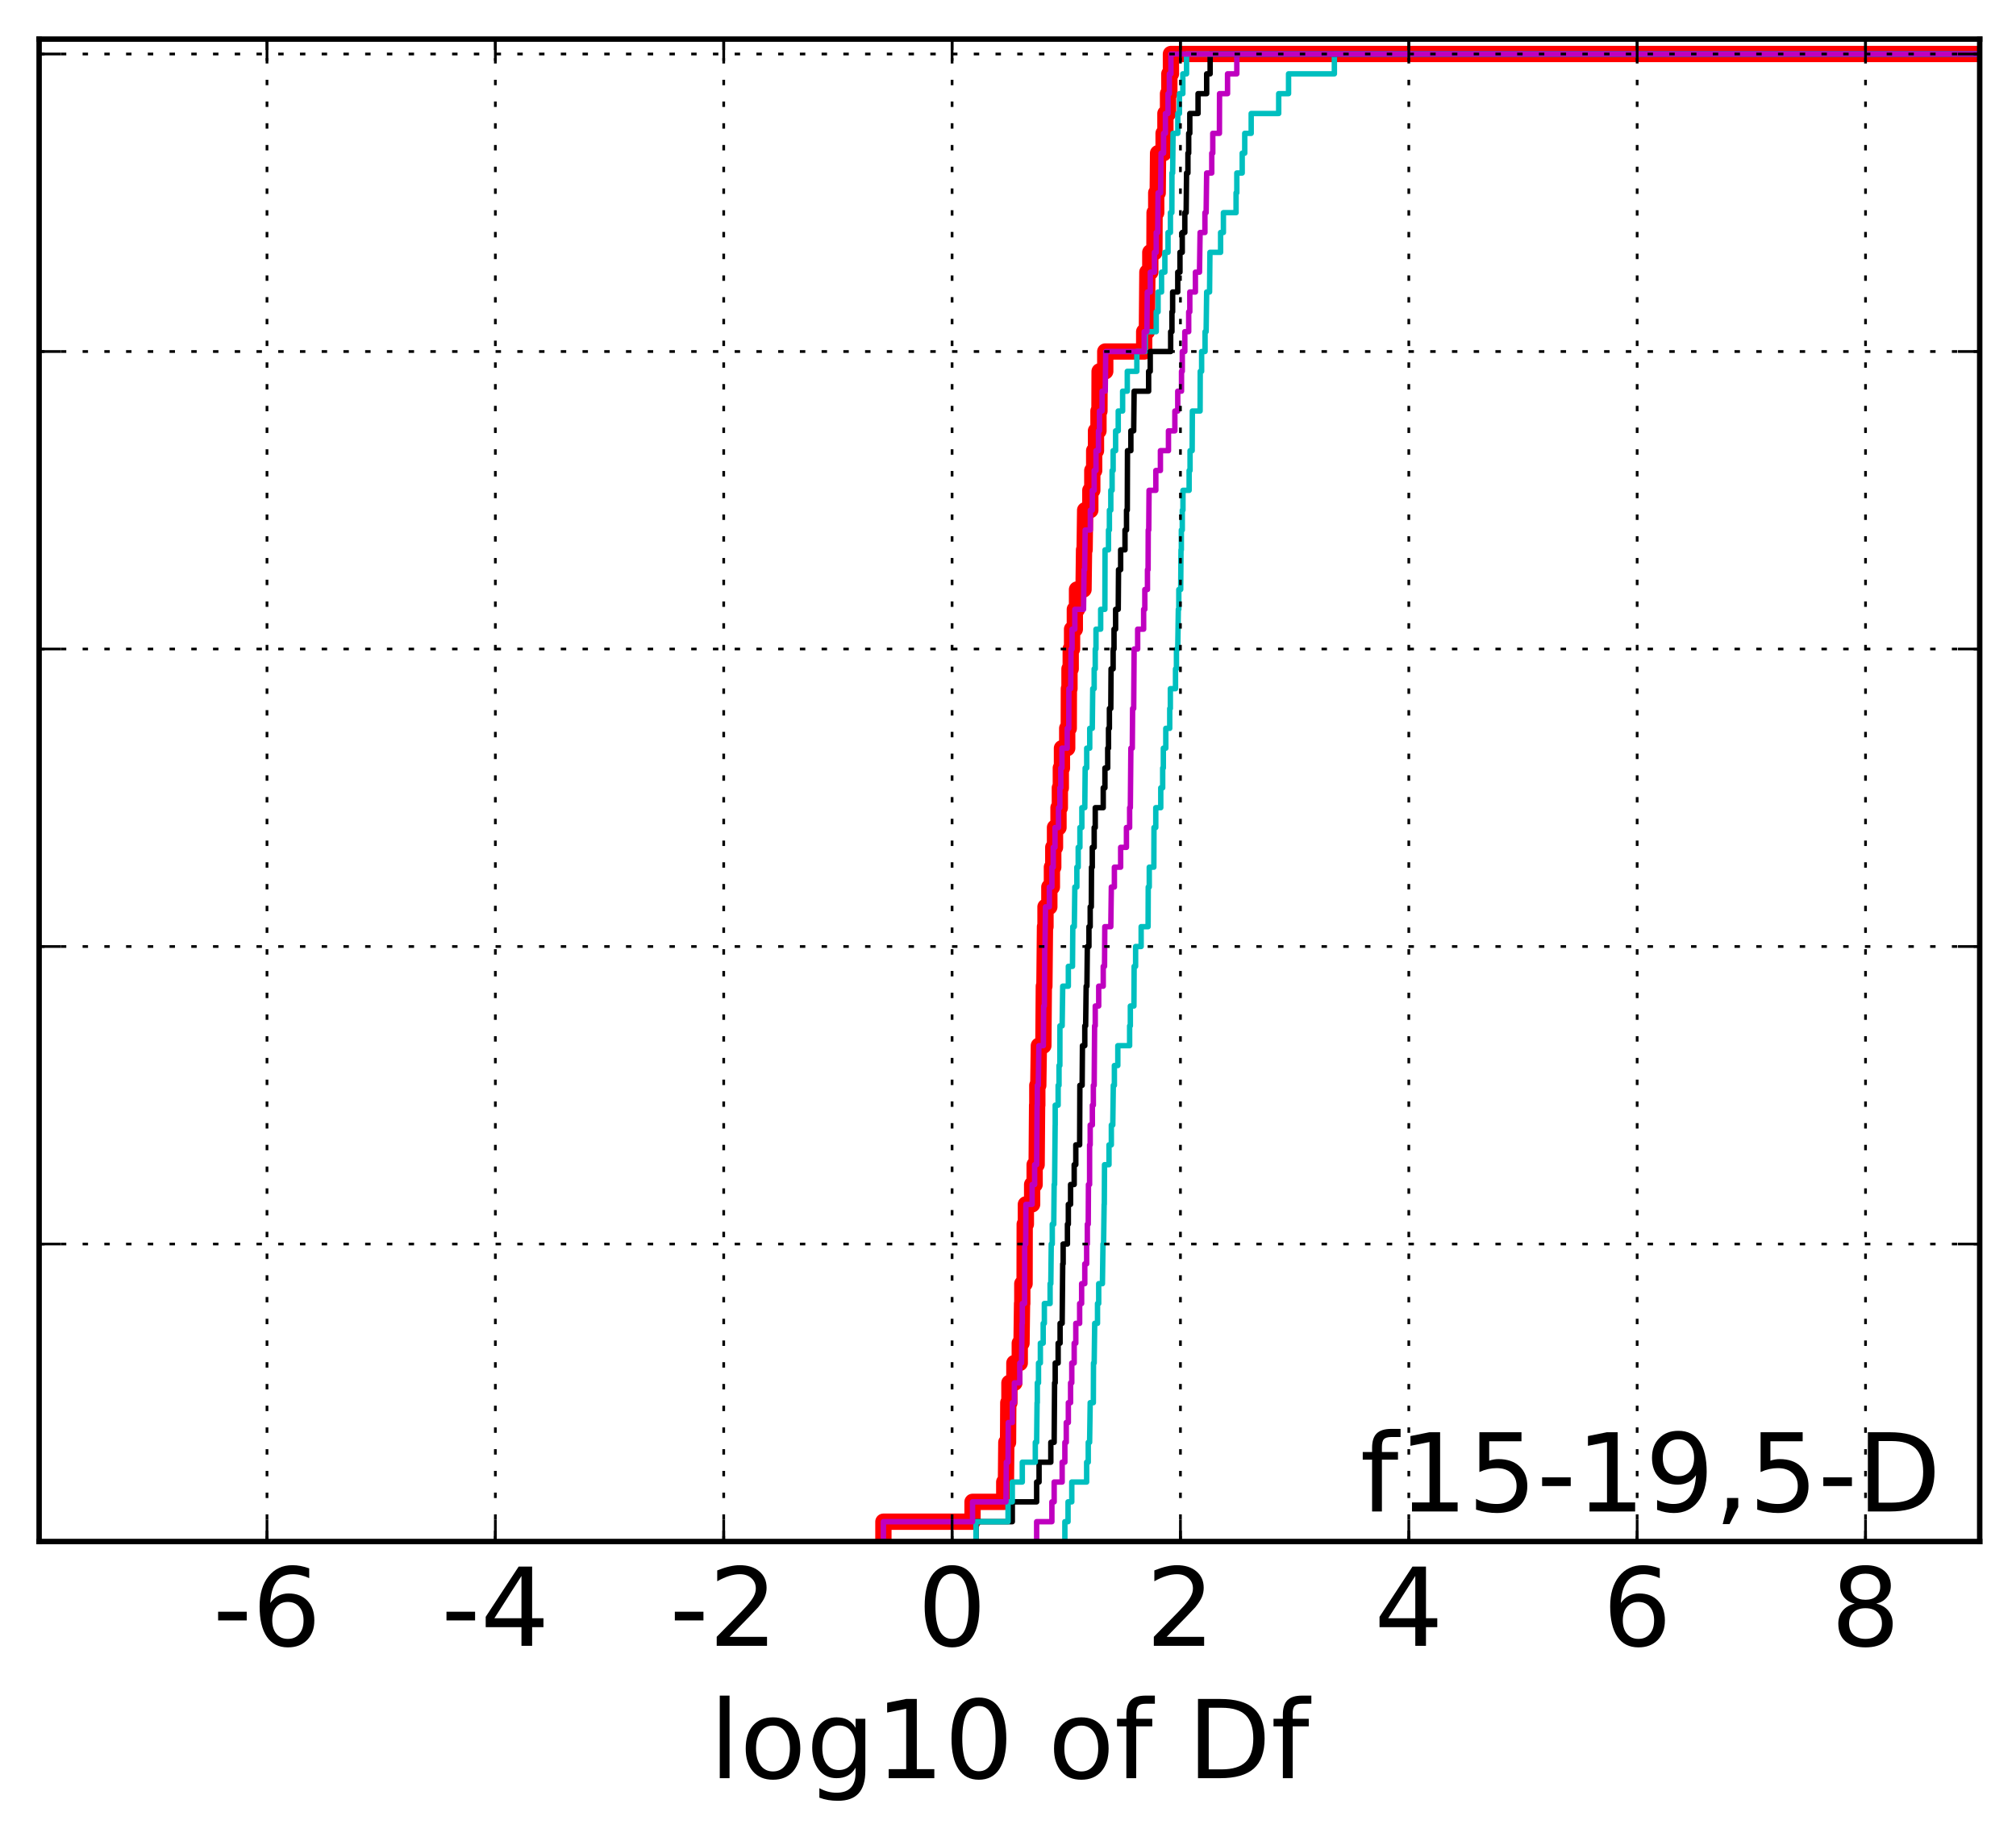 <?xml version="1.0" encoding="utf-8" standalone="no"?>
<!DOCTYPE svg PUBLIC "-//W3C//DTD SVG 1.1//EN"
  "http://www.w3.org/Graphics/SVG/1.1/DTD/svg11.dtd">
<!-- Created with matplotlib (http://matplotlib.org/) -->
<svg height="338pt" version="1.1" viewBox="0 0 371 338" width="371pt" xmlns="http://www.w3.org/2000/svg" xmlns:xlink="http://www.w3.org/1999/xlink">
 <defs>
  <style type="text/css">
*{stroke-linecap:butt;stroke-linejoin:round;stroke-miterlimit:100000;}
  </style>
 </defs>
 <g id="figure_1">
  <g id="patch_1">
   <path d="M 0 338.592 
L 371.52 338.592 
L 371.52 0 
L 0 0 
z
" style="fill:#ffffff;"/>
  </g>
  <g id="axes_1">
   <g id="patch_2">
    <path d="M 7.2 283.68 
L 364.32 283.68 
L 364.32 7.2 
L 7.2 7.2 
z
" style="fill:#ffffff;"/>
   </g>
   <g id="line2d_1">
    <path clip-path="url(#p9ca6c33500)" d="M 162.571 283.68 
L 162.571 280.03 
L 178.973 280.03 
L 178.973 276.38 
L 184.808 276.38 
L 184.808 272.73 
L 185.124 272.73 
L 185.191 265.43 
L 185.51 265.43 
L 185.552 258.131 
L 185.76 258.131 
L 185.76 254.481 
L 186.671 254.481 
L 186.671 250.831 
L 187.666 250.831 
L 187.666 247.181 
L 187.988 247.181 
L 188.086 239.881 
L 188.131 239.881 
L 188.131 236.231 
L 188.552 236.231 
L 188.574 225.282 
L 188.79 225.282 
L 188.79 221.632 
L 189.941 221.632 
L 189.941 217.982 
L 190.401 217.982 
L 190.401 214.332 
L 190.771 214.332 
L 190.856 203.382 
L 190.894 203.382 
L 190.894 199.732 
L 191.073 199.732 
L 191.181 192.432 
L 192.009 192.432 
L 192.094 181.483 
L 192.197 181.483 
L 192.306 170.533 
L 192.4 170.533 
L 192.4 166.883 
L 193.109 166.883 
L 193.109 163.233 
L 193.58 163.233 
L 193.58 159.583 
L 193.83 159.583 
L 193.83 155.933 
L 194.15 155.933 
L 194.15 152.284 
L 194.794 152.284 
L 194.794 148.634 
L 195.043 148.634 
L 195.043 144.984 
L 195.221 144.984 
L 195.221 141.334 
L 195.43 141.334 
L 195.43 137.684 
L 196.397 137.684 
L 196.397 134.034 
L 196.683 134.034 
L 196.705 126.734 
L 196.815 126.734 
L 196.815 123.084 
L 197.04 123.084 
L 197.04 119.434 
L 197.289 119.434 
L 197.289 115.785 
L 197.8 115.785 
L 197.8 112.135 
L 198.2 112.135 
L 198.2 108.485 
L 199.401 108.485 
L 199.493 101.185 
L 199.601 101.185 
L 199.696 93.885 
L 200.65 93.885 
L 200.65 90.235 
L 201.012 90.235 
L 201.012 86.585 
L 201.359 86.585 
L 201.359 82.935 
L 201.693 82.935 
L 201.693 79.286 
L 202.151 79.286 
L 202.151 75.636 
L 202.331 75.636 
L 202.356 68.336 
L 203.398 68.336 
L 203.398 64.686 
L 210.562 64.686 
L 210.562 61.036 
L 211.057 61.036 
L 211.148 50.086 
L 211.687 50.086 
L 211.687 46.436 
L 212.445 46.436 
L 212.473 39.137 
L 212.777 39.137 
L 212.777 35.487 
L 213.052 35.487 
L 213.117 28.187 
L 214.132 28.187 
L 214.132 24.537 
L 214.469 24.537 
L 214.469 20.887 
L 214.949 20.887 
L 214.949 17.237 
L 215.193 17.237 
L 215.193 13.587 
L 215.484 13.587 
L 215.484 9.937 
L 364.32 9.937 
L 364.32 9.937 
" style="fill:none;stroke:#ff0000;stroke-linecap:square;stroke-width:3.0;"/>
   </g>
   <g id="line2d_2">
    <path clip-path="url(#p9ca6c33500)" d="M 195.965 283.68 
L 195.965 280.03 
L 196.549 280.03 
L 196.549 276.38 
L 197.238 276.38 
L 197.238 272.73 
L 199.973 272.73 
L 199.973 269.08 
L 200.268 269.08 
L 200.268 265.43 
L 200.518 265.43 
L 200.626 258.131 
L 201.206 258.131 
L 201.234 250.831 
L 201.359 250.831 
L 201.456 243.531 
L 201.973 243.531 
L 201.973 239.881 
L 202.192 239.881 
L 202.192 236.231 
L 202.877 236.231 
L 202.982 228.931 
L 203.089 228.931 
L 203.193 221.632 
L 203.222 221.632 
L 203.264 214.332 
L 204.087 214.332 
L 204.087 210.682 
L 204.517 210.682 
L 204.517 207.032 
L 204.782 207.032 
L 204.88 199.732 
L 205.078 199.732 
L 205.078 196.082 
L 205.71 196.082 
L 205.71 192.432 
L 207.883 192.432 
L 207.883 188.783 
L 208.015 188.783 
L 208.015 185.133 
L 208.674 185.133 
L 208.712 177.833 
L 208.983 177.833 
L 208.983 174.183 
L 210.002 174.183 
L 210.002 170.533 
L 211.281 170.533 
L 211.307 163.233 
L 211.497 163.233 
L 211.497 159.583 
L 212.339 159.583 
L 212.367 152.284 
L 212.695 152.284 
L 212.695 148.634 
L 213.613 148.634 
L 213.613 144.984 
L 213.965 144.984 
L 213.965 141.334 
L 214.088 141.334 
L 214.088 137.684 
L 214.539 137.684 
L 214.539 134.034 
L 215.263 134.034 
L 215.263 130.384 
L 215.377 130.384 
L 215.377 126.734 
L 216.325 126.734 
L 216.325 123.084 
L 216.499 123.084 
L 216.499 119.434 
L 216.738 119.434 
L 216.846 112.135 
L 216.934 112.135 
L 216.934 108.485 
L 217.281 108.485 
L 217.337 101.185 
L 217.402 101.185 
L 217.402 97.535 
L 217.576 97.535 
L 217.576 93.885 
L 217.698 93.885 
L 217.698 90.235 
L 218.833 90.235 
L 218.833 86.585 
L 219.003 86.585 
L 219.003 82.935 
L 219.391 82.935 
L 219.428 75.636 
L 220.851 75.636 
L 220.876 68.336 
L 221.132 68.336 
L 221.132 64.686 
L 221.764 64.686 
L 221.764 61.036 
L 221.961 61.036 
L 222.059 53.736 
L 222.593 53.736 
L 222.662 46.436 
L 224.624 46.436 
L 224.624 42.787 
L 225.14 42.787 
L 225.14 39.137 
L 227.47 39.137 
L 227.47 35.487 
L 227.609 35.487 
L 227.609 31.837 
L 228.599 31.837 
L 228.599 28.187 
L 229.067 28.187 
L 229.067 24.537 
L 230.254 24.537 
L 230.254 20.887 
L 235.314 20.887 
L 235.314 17.237 
L 237.13 17.237 
L 237.13 13.587 
L 245.562 13.587 
L 245.562 9.937 
L 364.32 9.937 
L 364.32 9.937 
" style="fill:none;stroke:#00bfbf;stroke-linecap:square;"/>
   </g>
   <g id="line2d_3">
    <path clip-path="url(#p9ca6c33500)" d="M 190.771 283.68 
L 190.771 280.03 
L 193.577 280.03 
L 193.577 276.38 
L 193.996 276.38 
L 193.996 272.73 
L 195.466 272.73 
L 195.466 269.08 
L 195.965 269.08 
L 195.965 265.43 
L 196.222 265.43 
L 196.222 261.781 
L 196.605 261.781 
L 196.605 258.131 
L 197.016 258.131 
L 197.016 254.481 
L 197.238 254.481 
L 197.238 250.831 
L 197.68 250.831 
L 197.68 247.181 
L 197.977 247.181 
L 197.977 243.531 
L 198.684 243.531 
L 198.684 239.881 
L 199.049 239.881 
L 199.049 236.231 
L 199.632 236.231 
L 199.632 232.581 
L 199.973 232.581 
L 199.973 228.931 
L 200.1 228.931 
L 200.1 225.282 
L 200.268 225.282 
L 200.305 217.982 
L 200.515 217.982 
L 200.518 210.682 
L 200.626 210.682 
L 200.626 207.032 
L 201.024 207.032 
L 201.024 203.382 
L 201.206 203.382 
L 201.206 199.732 
L 201.359 199.732 
L 201.438 188.783 
L 201.556 188.783 
L 201.556 185.133 
L 202.192 185.133 
L 202.192 181.483 
L 203.026 181.483 
L 203.026 177.833 
L 203.264 177.833 
L 203.314 170.533 
L 204.42 170.533 
L 204.517 163.233 
L 205.078 163.233 
L 205.078 159.583 
L 206.23 159.583 
L 206.23 155.933 
L 207.296 155.933 
L 207.296 152.284 
L 207.883 152.284 
L 207.883 148.634 
L 208.015 148.634 
L 208.112 137.684 
L 208.376 137.684 
L 208.432 130.384 
L 208.63 130.384 
L 208.712 119.434 
L 209.361 119.434 
L 209.361 115.785 
L 210.46 115.785 
L 210.46 112.135 
L 210.68 112.135 
L 210.68 108.485 
L 211.167 108.485 
L 211.167 104.835 
L 211.281 104.835 
L 211.307 97.535 
L 211.403 97.535 
L 211.459 90.235 
L 212.703 90.235 
L 212.703 86.585 
L 213.548 86.585 
L 213.548 82.935 
L 215.029 82.935 
L 215.029 79.286 
L 216.207 79.286 
L 216.207 75.636 
L 216.738 75.636 
L 216.738 71.986 
L 217.431 71.986 
L 217.431 68.336 
L 217.576 68.336 
L 217.576 64.686 
L 218.039 64.686 
L 218.039 61.036 
L 218.752 61.036 
L 218.752 57.386 
L 218.958 57.386 
L 218.958 53.736 
L 219.985 53.736 
L 219.985 50.086 
L 220.74 50.086 
L 220.851 42.787 
L 221.739 42.787 
L 221.739 39.137 
L 221.961 39.137 
L 222.059 31.837 
L 222.997 31.837 
L 222.997 28.187 
L 223.184 28.187 
L 223.184 24.537 
L 224.408 24.537 
L 224.429 17.237 
L 225.902 17.237 
L 225.902 13.587 
L 227.609 13.587 
L 227.609 9.937 
L 364.32 9.937 
L 364.32 9.937 
" style="fill:none;stroke:#bf00bf;stroke-linecap:square;"/>
   </g>
   <g id="line2d_4">
    <path clip-path="url(#p9ca6c33500)" d="M 179.614 283.68 
L 179.614 280.03 
L 186.293 280.03 
L 186.293 276.38 
L 190.771 276.38 
L 190.771 272.73 
L 191.217 272.73 
L 191.217 269.08 
L 193.381 269.08 
L 193.381 265.43 
L 193.991 265.43 
L 194.075 254.481 
L 194.187 254.481 
L 194.187 250.831 
L 194.727 250.831 
L 194.727 247.181 
L 195.087 247.181 
L 195.087 243.531 
L 195.466 243.531 
L 195.57 232.581 
L 195.65 232.581 
L 195.65 228.931 
L 196.438 228.931 
L 196.438 225.282 
L 196.605 225.282 
L 196.605 221.632 
L 197.016 221.632 
L 197.016 217.982 
L 197.68 217.982 
L 197.68 214.332 
L 197.977 214.332 
L 197.977 210.682 
L 198.684 210.682 
L 198.726 199.732 
L 199.144 199.732 
L 199.201 192.432 
L 199.632 192.432 
L 199.632 188.783 
L 199.787 188.783 
L 199.883 181.483 
L 200.025 181.483 
L 200.1 174.183 
L 200.397 174.183 
L 200.397 170.533 
L 200.626 170.533 
L 200.626 166.883 
L 200.832 166.883 
L 200.87 159.583 
L 201.012 159.583 
L 201.012 155.933 
L 201.359 155.933 
L 201.359 152.284 
L 201.556 152.284 
L 201.556 148.634 
L 203.026 148.634 
L 203.026 144.984 
L 203.338 144.984 
L 203.338 141.334 
L 203.849 141.334 
L 203.849 137.684 
L 203.997 137.684 
L 203.997 134.034 
L 204.162 134.034 
L 204.162 130.384 
L 204.42 130.384 
L 204.468 123.084 
L 204.848 123.084 
L 204.848 119.434 
L 205.011 119.434 
L 205.011 115.785 
L 205.303 115.785 
L 205.303 112.135 
L 205.787 112.135 
L 205.842 104.835 
L 206.23 104.835 
L 206.23 101.185 
L 207.032 101.185 
L 207.032 97.535 
L 207.312 97.535 
L 207.312 93.885 
L 207.453 93.885 
L 207.488 82.935 
L 208.112 82.935 
L 208.112 79.286 
L 208.63 79.286 
L 208.712 71.986 
L 211.38 71.986 
L 211.38 68.336 
L 211.675 68.336 
L 211.675 64.686 
L 215.435 64.686 
L 215.435 61.036 
L 215.673 61.036 
L 215.673 57.386 
L 215.796 57.386 
L 215.796 53.736 
L 216.738 53.736 
L 216.738 50.086 
L 217.147 50.086 
L 217.147 46.436 
L 217.567 46.436 
L 217.567 42.787 
L 218.039 42.787 
L 218.039 39.137 
L 218.285 39.137 
L 218.36 31.837 
L 218.613 31.837 
L 218.613 28.187 
L 218.752 28.187 
L 218.752 24.537 
L 218.958 24.537 
L 218.958 20.887 
L 220.477 20.887 
L 220.477 17.237 
L 222.059 17.237 
L 222.059 13.587 
L 222.7 13.587 
L 222.7 9.937 
L 364.32 9.937 
L 364.32 9.937 
" style="fill:none;stroke:#000000;stroke-linecap:square;"/>
   </g>
   <g id="line2d_5">
    <path clip-path="url(#p9ca6c33500)" d="M 179.614 283.68 
L 179.614 280.03 
L 185.51 280.03 
L 185.51 276.38 
L 186.293 276.38 
L 186.293 272.73 
L 188.131 272.73 
L 188.131 269.08 
L 190.525 269.08 
L 190.525 265.43 
L 190.771 265.43 
L 190.85 258.131 
L 190.894 258.131 
L 190.894 254.481 
L 191.115 254.481 
L 191.115 250.831 
L 191.457 250.831 
L 191.457 247.181 
L 191.976 247.181 
L 191.976 243.531 
L 192.191 243.531 
L 192.191 239.881 
L 193.248 239.881 
L 193.248 236.231 
L 193.381 236.231 
L 193.459 228.931 
L 193.648 228.931 
L 193.648 225.282 
L 193.92 225.282 
L 193.996 217.982 
L 194.075 217.982 
L 194.178 207.032 
L 194.187 207.032 
L 194.187 203.382 
L 194.727 203.382 
L 194.727 199.732 
L 194.89 199.732 
L 194.89 196.082 
L 195.046 196.082 
L 195.057 188.783 
L 195.466 188.783 
L 195.57 181.483 
L 196.605 181.483 
L 196.605 177.833 
L 197.369 177.833 
L 197.426 170.533 
L 197.704 170.533 
L 197.8 163.233 
L 198.172 163.233 
L 198.172 159.583 
L 198.42 159.583 
L 198.42 155.933 
L 198.735 155.933 
L 198.735 152.284 
L 199.094 152.284 
L 199.094 148.634 
L 199.632 148.634 
L 199.701 141.334 
L 199.985 141.334 
L 199.985 137.684 
L 200.542 137.684 
L 200.542 134.034 
L 201.012 134.034 
L 201.095 126.734 
L 201.359 126.734 
L 201.359 123.084 
L 201.556 123.084 
L 201.556 119.434 
L 201.693 119.434 
L 201.693 115.785 
L 202.554 115.785 
L 202.554 112.135 
L 203.328 112.135 
L 203.359 101.185 
L 203.994 101.185 
L 203.994 97.535 
L 204.162 97.535 
L 204.162 93.885 
L 204.42 93.885 
L 204.42 90.235 
L 204.659 90.235 
L 204.659 86.585 
L 204.848 86.585 
L 204.848 82.935 
L 205.303 82.935 
L 205.303 79.286 
L 205.787 79.286 
L 205.787 75.636 
L 206.593 75.636 
L 206.593 71.986 
L 207.453 71.986 
L 207.453 68.336 
L 209.211 68.336 
L 209.211 64.686 
L 210.763 64.686 
L 210.763 61.036 
L 212.777 61.036 
L 212.777 57.386 
L 213.118 57.386 
L 213.118 53.736 
L 213.759 53.736 
L 213.759 50.086 
L 214.367 50.086 
L 214.367 46.436 
L 214.949 46.436 
L 214.949 42.787 
L 215.391 42.787 
L 215.391 39.137 
L 215.655 39.137 
L 215.673 31.837 
L 215.799 31.837 
L 215.878 24.537 
L 216.75 24.537 
L 216.75 20.887 
L 217.05 20.887 
L 217.05 17.237 
L 217.676 17.237 
L 217.676 13.587 
L 218.36 13.587 
L 218.36 9.937 
L 364.32 9.937 
L 364.32 9.937 
" style="fill:none;stroke:#00bfbf;stroke-linecap:square;"/>
   </g>
   <g id="line2d_6">
    <path clip-path="url(#p9ca6c33500)" d="M 162.571 283.68 
L 162.571 280.03 
L 178.973 280.03 
L 178.973 276.38 
L 185.124 276.38 
L 185.191 269.08 
L 185.51 269.08 
L 185.552 261.781 
L 186.293 261.781 
L 186.293 258.131 
L 186.671 258.131 
L 186.671 254.481 
L 187.666 254.481 
L 187.666 250.831 
L 187.988 250.831 
L 188.086 243.531 
L 188.131 243.531 
L 188.131 239.881 
L 188.552 239.881 
L 188.574 228.931 
L 188.765 228.931 
L 188.79 221.632 
L 189.941 221.632 
L 189.941 217.982 
L 190.401 217.982 
L 190.401 214.332 
L 190.771 214.332 
L 190.856 203.382 
L 190.894 203.382 
L 190.894 199.732 
L 191.073 199.732 
L 191.181 192.432 
L 192.009 192.432 
L 192.067 185.133 
L 192.191 185.133 
L 192.264 174.183 
L 192.306 174.183 
L 192.4 166.883 
L 193.109 166.883 
L 193.109 163.233 
L 193.58 163.233 
L 193.58 159.583 
L 193.83 159.583 
L 193.83 155.933 
L 194.15 155.933 
L 194.15 152.284 
L 194.794 152.284 
L 194.794 148.634 
L 195.043 148.634 
L 195.043 144.984 
L 195.221 144.984 
L 195.221 141.334 
L 195.43 141.334 
L 195.43 137.684 
L 196.397 137.684 
L 196.397 134.034 
L 196.683 134.034 
L 196.705 126.734 
L 197.04 126.734 
L 197.103 119.434 
L 197.289 119.434 
L 197.289 115.785 
L 197.8 115.785 
L 197.8 112.135 
L 199.401 112.135 
L 199.493 104.835 
L 199.601 104.835 
L 199.701 97.535 
L 200.65 97.535 
L 200.65 93.885 
L 201.012 93.885 
L 201.012 90.235 
L 201.359 90.235 
L 201.359 86.585 
L 201.693 86.585 
L 201.693 82.935 
L 202.151 82.935 
L 202.151 79.286 
L 202.331 79.286 
L 202.331 75.636 
L 202.807 75.636 
L 202.807 71.986 
L 203.398 71.986 
L 203.487 64.686 
L 210.562 64.686 
L 210.562 61.036 
L 211.057 61.036 
L 211.132 53.736 
L 211.687 53.736 
L 211.687 50.086 
L 212.445 50.086 
L 212.445 46.436 
L 212.777 46.436 
L 212.777 42.787 
L 213.052 42.787 
L 213.117 35.487 
L 213.582 35.487 
L 213.672 28.187 
L 214.132 28.187 
L 214.132 24.537 
L 214.469 24.537 
L 214.469 20.887 
L 214.949 20.887 
L 214.949 17.237 
L 215.193 17.237 
L 215.193 13.587 
L 215.484 13.587 
L 215.484 9.937 
L 364.32 9.937 
L 364.32 9.937 
" style="fill:none;stroke:#bf00bf;stroke-linecap:square;"/>
   </g>
   <g id="patch_3">
    <path d="M 7.2 7.2 
L 364.32 7.2 
" style="fill:none;stroke:#000000;stroke-linecap:square;stroke-linejoin:miter;"/>
   </g>
   <g id="patch_4">
    <path d="M 364.32 283.68 
L 364.32 7.2 
" style="fill:none;stroke:#000000;stroke-linecap:square;stroke-linejoin:miter;"/>
   </g>
   <g id="patch_5">
    <path d="M 7.2 283.68 
L 364.32 283.68 
" style="fill:none;stroke:#000000;stroke-linecap:square;stroke-linejoin:miter;"/>
   </g>
   <g id="patch_6">
    <path d="M 7.2 283.68 
L 7.2 7.2 
" style="fill:none;stroke:#000000;stroke-linecap:square;stroke-linejoin:miter;"/>
   </g>
   <g id="matplotlib.axis_1">
    <g id="xtick_1">
     <g id="line2d_7">
      <path clip-path="url(#p9ca6c33500)" d="M 49.134 283.68 
L 49.134 7.2 
" style="fill:none;stroke:#000000;stroke-dasharray:1,3;stroke-dashoffset:0.0;stroke-width:0.5;"/>
     </g>
     <g id="line2d_8">
      <defs>
       <path d="M 0 0 
L 0 -4 
" id="m8928693861" style="stroke:#000000;stroke-width:0.5;"/>
      </defs>
      <g>
       <use style="stroke:#000000;stroke-width:0.5;" x="49.134" xlink:href="#m8928693861" y="283.68"/>
      </g>
     </g>
     <g id="line2d_9">
      <defs>
       <path d="M 0 0 
L 0 4 
" id="m9052288328" style="stroke:#000000;stroke-width:0.5;"/>
      </defs>
      <g>
       <use style="stroke:#000000;stroke-width:0.5;" x="49.134" xlink:href="#m9052288328" y="7.2"/>
      </g>
     </g>
     <g id="text_1">
      <!-- -6 -->
      <defs>
       <path d="M 33.016 40.375 
Q 26.375 40.375 22.484 35.828 
Q 18.609 31.297 18.609 23.391 
Q 18.609 15.531 22.484 10.953 
Q 26.375 6.391 33.016 6.391 
Q 39.656 6.391 43.531 10.953 
Q 47.406 15.531 47.406 23.391 
Q 47.406 31.297 43.531 35.828 
Q 39.656 40.375 33.016 40.375 
M 52.594 71.297 
L 52.594 62.312 
Q 48.875 64.062 45.094 64.984 
Q 41.312 65.922 37.594 65.922 
Q 27.828 65.922 22.672 59.328 
Q 17.531 52.734 16.797 39.406 
Q 19.672 43.656 24.016 45.922 
Q 28.375 48.188 33.594 48.188 
Q 44.578 48.188 50.953 41.516 
Q 57.328 34.859 57.328 23.391 
Q 57.328 12.156 50.688 5.359 
Q 44.047 -1.422 33.016 -1.422 
Q 20.359 -1.422 13.672 8.266 
Q 6.984 17.969 6.984 36.375 
Q 6.984 53.656 15.188 63.938 
Q 23.391 74.219 37.203 74.219 
Q 40.922 74.219 44.703 73.484 
Q 48.484 72.75 52.594 71.297 
" id="BitstreamVeraSans-Roman-36"/>
       <path d="M 4.891 31.391 
L 31.203 31.391 
L 31.203 23.391 
L 4.891 23.391 
z
" id="BitstreamVeraSans-Roman-2d"/>
      </defs>
      <g transform="translate(39.164 302.877)scale(0.2 -0.2)">
       <use xlink:href="#BitstreamVeraSans-Roman-2d"/>
       <use x="36.084" xlink:href="#BitstreamVeraSans-Roman-36"/>
      </g>
     </g>
    </g>
    <g id="xtick_2">
     <g id="line2d_10">
      <path clip-path="url(#p9ca6c33500)" d="M 91.159 283.68 
L 91.159 7.2 
" style="fill:none;stroke:#000000;stroke-dasharray:1,3;stroke-dashoffset:0.0;stroke-width:0.5;"/>
     </g>
     <g id="line2d_11">
      <g>
       <use style="stroke:#000000;stroke-width:0.5;" x="91.159" xlink:href="#m8928693861" y="283.68"/>
      </g>
     </g>
     <g id="line2d_12">
      <g>
       <use style="stroke:#000000;stroke-width:0.5;" x="91.159" xlink:href="#m9052288328" y="7.2"/>
      </g>
     </g>
     <g id="text_2">
      <!-- -4 -->
      <defs>
       <path d="M 37.797 64.312 
L 12.891 25.391 
L 37.797 25.391 
z
M 35.203 72.906 
L 47.609 72.906 
L 47.609 25.391 
L 58.016 25.391 
L 58.016 17.188 
L 47.609 17.188 
L 47.609 0 
L 37.797 0 
L 37.797 17.188 
L 4.891 17.188 
L 4.891 26.703 
z
" id="BitstreamVeraSans-Roman-34"/>
      </defs>
      <g transform="translate(81.188 302.877)scale(0.2 -0.2)">
       <use xlink:href="#BitstreamVeraSans-Roman-2d"/>
       <use x="36.084" xlink:href="#BitstreamVeraSans-Roman-34"/>
      </g>
     </g>
    </g>
    <g id="xtick_3">
     <g id="line2d_13">
      <path clip-path="url(#p9ca6c33500)" d="M 133.184 283.68 
L 133.184 7.2 
" style="fill:none;stroke:#000000;stroke-dasharray:1,3;stroke-dashoffset:0.0;stroke-width:0.5;"/>
     </g>
     <g id="line2d_14">
      <g>
       <use style="stroke:#000000;stroke-width:0.5;" x="133.184" xlink:href="#m8928693861" y="283.68"/>
      </g>
     </g>
     <g id="line2d_15">
      <g>
       <use style="stroke:#000000;stroke-width:0.5;" x="133.184" xlink:href="#m9052288328" y="7.2"/>
      </g>
     </g>
     <g id="text_3">
      <!-- -2 -->
      <defs>
       <path d="M 19.188 8.297 
L 53.609 8.297 
L 53.609 0 
L 7.328 0 
L 7.328 8.297 
Q 12.938 14.109 22.625 23.891 
Q 32.328 33.688 34.812 36.531 
Q 39.547 41.844 41.422 45.531 
Q 43.312 49.219 43.312 52.781 
Q 43.312 58.594 39.234 62.25 
Q 35.156 65.922 28.609 65.922 
Q 23.969 65.922 18.812 64.312 
Q 13.672 62.703 7.812 59.422 
L 7.812 69.391 
Q 13.766 71.781 18.938 73 
Q 24.125 74.219 28.422 74.219 
Q 39.75 74.219 46.484 68.547 
Q 53.219 62.891 53.219 53.422 
Q 53.219 48.922 51.531 44.891 
Q 49.859 40.875 45.406 35.406 
Q 44.188 33.984 37.641 27.219 
Q 31.109 20.453 19.188 8.297 
" id="BitstreamVeraSans-Roman-32"/>
      </defs>
      <g transform="translate(123.213 302.877)scale(0.2 -0.2)">
       <use xlink:href="#BitstreamVeraSans-Roman-2d"/>
       <use x="36.084" xlink:href="#BitstreamVeraSans-Roman-32"/>
      </g>
     </g>
    </g>
    <g id="xtick_4">
     <g id="line2d_16">
      <path clip-path="url(#p9ca6c33500)" d="M 175.208 283.68 
L 175.208 7.2 
" style="fill:none;stroke:#000000;stroke-dasharray:1,3;stroke-dashoffset:0.0;stroke-width:0.5;"/>
     </g>
     <g id="line2d_17">
      <g>
       <use style="stroke:#000000;stroke-width:0.5;" x="175.208" xlink:href="#m8928693861" y="283.68"/>
      </g>
     </g>
     <g id="line2d_18">
      <g>
       <use style="stroke:#000000;stroke-width:0.5;" x="175.208" xlink:href="#m9052288328" y="7.2"/>
      </g>
     </g>
     <g id="text_4">
      <!-- 0 -->
      <defs>
       <path d="M 31.781 66.406 
Q 24.172 66.406 20.328 58.906 
Q 16.5 51.422 16.5 36.375 
Q 16.5 21.391 20.328 13.891 
Q 24.172 6.391 31.781 6.391 
Q 39.453 6.391 43.281 13.891 
Q 47.125 21.391 47.125 36.375 
Q 47.125 51.422 43.281 58.906 
Q 39.453 66.406 31.781 66.406 
M 31.781 74.219 
Q 44.047 74.219 50.516 64.516 
Q 56.984 54.828 56.984 36.375 
Q 56.984 17.969 50.516 8.266 
Q 44.047 -1.422 31.781 -1.422 
Q 19.531 -1.422 13.062 8.266 
Q 6.594 17.969 6.594 36.375 
Q 6.594 54.828 13.062 64.516 
Q 19.531 74.219 31.781 74.219 
" id="BitstreamVeraSans-Roman-30"/>
      </defs>
      <g transform="translate(168.846 302.877)scale(0.2 -0.2)">
       <use xlink:href="#BitstreamVeraSans-Roman-30"/>
      </g>
     </g>
    </g>
    <g id="xtick_5">
     <g id="line2d_19">
      <path clip-path="url(#p9ca6c33500)" d="M 217.233 283.68 
L 217.233 7.2 
" style="fill:none;stroke:#000000;stroke-dasharray:1,3;stroke-dashoffset:0.0;stroke-width:0.5;"/>
     </g>
     <g id="line2d_20">
      <g>
       <use style="stroke:#000000;stroke-width:0.5;" x="217.233" xlink:href="#m8928693861" y="283.68"/>
      </g>
     </g>
     <g id="line2d_21">
      <g>
       <use style="stroke:#000000;stroke-width:0.5;" x="217.233" xlink:href="#m9052288328" y="7.2"/>
      </g>
     </g>
     <g id="text_5">
      <!-- 2 -->
      <g transform="translate(210.871 302.877)scale(0.2 -0.2)">
       <use xlink:href="#BitstreamVeraSans-Roman-32"/>
      </g>
     </g>
    </g>
    <g id="xtick_6">
     <g id="line2d_22">
      <path clip-path="url(#p9ca6c33500)" d="M 259.258 283.68 
L 259.258 7.2 
" style="fill:none;stroke:#000000;stroke-dasharray:1,3;stroke-dashoffset:0.0;stroke-width:0.5;"/>
     </g>
     <g id="line2d_23">
      <g>
       <use style="stroke:#000000;stroke-width:0.5;" x="259.258" xlink:href="#m8928693861" y="283.68"/>
      </g>
     </g>
     <g id="line2d_24">
      <g>
       <use style="stroke:#000000;stroke-width:0.5;" x="259.258" xlink:href="#m9052288328" y="7.2"/>
      </g>
     </g>
     <g id="text_6">
      <!-- 4 -->
      <g transform="translate(252.895 302.877)scale(0.2 -0.2)">
       <use xlink:href="#BitstreamVeraSans-Roman-34"/>
      </g>
     </g>
    </g>
    <g id="xtick_7">
     <g id="line2d_25">
      <path clip-path="url(#p9ca6c33500)" d="M 301.283 283.68 
L 301.283 7.2 
" style="fill:none;stroke:#000000;stroke-dasharray:1,3;stroke-dashoffset:0.0;stroke-width:0.5;"/>
     </g>
     <g id="line2d_26">
      <g>
       <use style="stroke:#000000;stroke-width:0.5;" x="301.283" xlink:href="#m8928693861" y="283.68"/>
      </g>
     </g>
     <g id="line2d_27">
      <g>
       <use style="stroke:#000000;stroke-width:0.5;" x="301.283" xlink:href="#m9052288328" y="7.2"/>
      </g>
     </g>
     <g id="text_7">
      <!-- 6 -->
      <g transform="translate(294.92 302.877)scale(0.2 -0.2)">
       <use xlink:href="#BitstreamVeraSans-Roman-36"/>
      </g>
     </g>
    </g>
    <g id="xtick_8">
     <g id="line2d_28">
      <path clip-path="url(#p9ca6c33500)" d="M 343.308 283.68 
L 343.308 7.2 
" style="fill:none;stroke:#000000;stroke-dasharray:1,3;stroke-dashoffset:0.0;stroke-width:0.5;"/>
     </g>
     <g id="line2d_29">
      <g>
       <use style="stroke:#000000;stroke-width:0.5;" x="343.308" xlink:href="#m8928693861" y="283.68"/>
      </g>
     </g>
     <g id="line2d_30">
      <g>
       <use style="stroke:#000000;stroke-width:0.5;" x="343.308" xlink:href="#m9052288328" y="7.2"/>
      </g>
     </g>
     <g id="text_8">
      <!-- 8 -->
      <defs>
       <path d="M 31.781 34.625 
Q 24.75 34.625 20.719 30.859 
Q 16.703 27.094 16.703 20.516 
Q 16.703 13.922 20.719 10.156 
Q 24.75 6.391 31.781 6.391 
Q 38.812 6.391 42.859 10.172 
Q 46.922 13.969 46.922 20.516 
Q 46.922 27.094 42.891 30.859 
Q 38.875 34.625 31.781 34.625 
M 21.922 38.812 
Q 15.578 40.375 12.031 44.719 
Q 8.5 49.078 8.5 55.328 
Q 8.5 64.062 14.719 69.141 
Q 20.953 74.219 31.781 74.219 
Q 42.672 74.219 48.875 69.141 
Q 55.078 64.062 55.078 55.328 
Q 55.078 49.078 51.531 44.719 
Q 48 40.375 41.703 38.812 
Q 48.828 37.156 52.797 32.312 
Q 56.781 27.484 56.781 20.516 
Q 56.781 9.906 50.312 4.234 
Q 43.844 -1.422 31.781 -1.422 
Q 19.734 -1.422 13.25 4.234 
Q 6.781 9.906 6.781 20.516 
Q 6.781 27.484 10.781 32.312 
Q 14.797 37.156 21.922 38.812 
M 18.312 54.391 
Q 18.312 48.734 21.844 45.562 
Q 25.391 42.391 31.781 42.391 
Q 38.141 42.391 41.719 45.562 
Q 45.312 48.734 45.312 54.391 
Q 45.312 60.062 41.719 63.234 
Q 38.141 66.406 31.781 66.406 
Q 25.391 66.406 21.844 63.234 
Q 18.312 60.062 18.312 54.391 
" id="BitstreamVeraSans-Roman-38"/>
      </defs>
      <g transform="translate(336.945 302.877)scale(0.2 -0.2)">
       <use xlink:href="#BitstreamVeraSans-Roman-38"/>
      </g>
     </g>
    </g>
    <g id="xtick_9">
     <g id="line2d_31">
      <defs>
       <path d="M 0 0 
L 0 -2 
" id="mf3c108b243" style="stroke:#000000;stroke-width:0.5;"/>
      </defs>
      <g>
       <use style="stroke:#000000;stroke-width:0.5;" x="49.134" xlink:href="#mf3c108b243" y="283.68"/>
      </g>
     </g>
     <g id="line2d_32">
      <defs>
       <path d="M 0 0 
L 0 2 
" id="m2d1fb7980b" style="stroke:#000000;stroke-width:0.5;"/>
      </defs>
      <g>
       <use style="stroke:#000000;stroke-width:0.5;" x="49.134" xlink:href="#m2d1fb7980b" y="7.2"/>
      </g>
     </g>
    </g>
    <g id="xtick_10">
     <g id="line2d_33">
      <g>
       <use style="stroke:#000000;stroke-width:0.5;" x="91.159" xlink:href="#mf3c108b243" y="283.68"/>
      </g>
     </g>
     <g id="line2d_34">
      <g>
       <use style="stroke:#000000;stroke-width:0.5;" x="91.159" xlink:href="#m2d1fb7980b" y="7.2"/>
      </g>
     </g>
    </g>
    <g id="xtick_11">
     <g id="line2d_35">
      <g>
       <use style="stroke:#000000;stroke-width:0.5;" x="133.184" xlink:href="#mf3c108b243" y="283.68"/>
      </g>
     </g>
     <g id="line2d_36">
      <g>
       <use style="stroke:#000000;stroke-width:0.5;" x="133.184" xlink:href="#m2d1fb7980b" y="7.2"/>
      </g>
     </g>
    </g>
    <g id="xtick_12">
     <g id="line2d_37">
      <g>
       <use style="stroke:#000000;stroke-width:0.5;" x="175.208" xlink:href="#mf3c108b243" y="283.68"/>
      </g>
     </g>
     <g id="line2d_38">
      <g>
       <use style="stroke:#000000;stroke-width:0.5;" x="175.208" xlink:href="#m2d1fb7980b" y="7.2"/>
      </g>
     </g>
    </g>
    <g id="xtick_13">
     <g id="line2d_39">
      <g>
       <use style="stroke:#000000;stroke-width:0.5;" x="217.233" xlink:href="#mf3c108b243" y="283.68"/>
      </g>
     </g>
     <g id="line2d_40">
      <g>
       <use style="stroke:#000000;stroke-width:0.5;" x="217.233" xlink:href="#m2d1fb7980b" y="7.2"/>
      </g>
     </g>
    </g>
    <g id="xtick_14">
     <g id="line2d_41">
      <g>
       <use style="stroke:#000000;stroke-width:0.5;" x="259.258" xlink:href="#mf3c108b243" y="283.68"/>
      </g>
     </g>
     <g id="line2d_42">
      <g>
       <use style="stroke:#000000;stroke-width:0.5;" x="259.258" xlink:href="#m2d1fb7980b" y="7.2"/>
      </g>
     </g>
    </g>
    <g id="xtick_15">
     <g id="line2d_43">
      <g>
       <use style="stroke:#000000;stroke-width:0.5;" x="301.283" xlink:href="#mf3c108b243" y="283.68"/>
      </g>
     </g>
     <g id="line2d_44">
      <g>
       <use style="stroke:#000000;stroke-width:0.5;" x="301.283" xlink:href="#m2d1fb7980b" y="7.2"/>
      </g>
     </g>
    </g>
    <g id="xtick_16">
     <g id="line2d_45">
      <g>
       <use style="stroke:#000000;stroke-width:0.5;" x="343.308" xlink:href="#mf3c108b243" y="283.68"/>
      </g>
     </g>
     <g id="line2d_46">
      <g>
       <use style="stroke:#000000;stroke-width:0.5;" x="343.308" xlink:href="#m2d1fb7980b" y="7.2"/>
      </g>
     </g>
    </g>
    <g id="text_9">
     <!-- log10 of Df -->
     <defs>
      <path id="BitstreamVeraSans-Roman-20"/>
      <path d="M 12.406 8.297 
L 28.516 8.297 
L 28.516 63.922 
L 10.984 60.406 
L 10.984 69.391 
L 28.422 72.906 
L 38.281 72.906 
L 38.281 8.297 
L 54.391 8.297 
L 54.391 0 
L 12.406 0 
z
" id="BitstreamVeraSans-Roman-31"/>
      <path d="M 30.609 48.391 
Q 23.391 48.391 19.188 42.75 
Q 14.984 37.109 14.984 27.297 
Q 14.984 17.484 19.156 11.844 
Q 23.344 6.203 30.609 6.203 
Q 37.797 6.203 41.984 11.859 
Q 46.188 17.531 46.188 27.297 
Q 46.188 37.016 41.984 42.703 
Q 37.797 48.391 30.609 48.391 
M 30.609 56 
Q 42.328 56 49.016 48.375 
Q 55.719 40.766 55.719 27.297 
Q 55.719 13.875 49.016 6.219 
Q 42.328 -1.422 30.609 -1.422 
Q 18.844 -1.422 12.172 6.219 
Q 5.516 13.875 5.516 27.297 
Q 5.516 40.766 12.172 48.375 
Q 18.844 56 30.609 56 
" id="BitstreamVeraSans-Roman-6f"/>
      <path d="M 9.422 75.984 
L 18.406 75.984 
L 18.406 0 
L 9.422 0 
z
" id="BitstreamVeraSans-Roman-6c"/>
      <path d="M 19.672 64.797 
L 19.672 8.109 
L 31.594 8.109 
Q 46.688 8.109 53.688 14.938 
Q 60.688 21.781 60.688 36.531 
Q 60.688 51.172 53.688 57.984 
Q 46.688 64.797 31.594 64.797 
z
M 9.812 72.906 
L 30.078 72.906 
Q 51.266 72.906 61.172 64.094 
Q 71.094 55.281 71.094 36.531 
Q 71.094 17.672 61.125 8.828 
Q 51.172 0 30.078 0 
L 9.812 0 
z
" id="BitstreamVeraSans-Roman-44"/>
      <path d="M 45.406 27.984 
Q 45.406 37.75 41.375 43.109 
Q 37.359 48.484 30.078 48.484 
Q 22.859 48.484 18.828 43.109 
Q 14.797 37.75 14.797 27.984 
Q 14.797 18.266 18.828 12.891 
Q 22.859 7.516 30.078 7.516 
Q 37.359 7.516 41.375 12.891 
Q 45.406 18.266 45.406 27.984 
M 54.391 6.781 
Q 54.391 -7.172 48.188 -13.984 
Q 42 -20.797 29.203 -20.797 
Q 24.469 -20.797 20.266 -20.094 
Q 16.062 -19.391 12.109 -17.922 
L 12.109 -9.188 
Q 16.062 -11.328 19.922 -12.344 
Q 23.781 -13.375 27.781 -13.375 
Q 36.625 -13.375 41.016 -8.766 
Q 45.406 -4.156 45.406 5.172 
L 45.406 9.625 
Q 42.625 4.781 38.281 2.391 
Q 33.938 0 27.875 0 
Q 17.828 0 11.672 7.656 
Q 5.516 15.328 5.516 27.984 
Q 5.516 40.672 11.672 48.328 
Q 17.828 56 27.875 56 
Q 33.938 56 38.281 53.609 
Q 42.625 51.219 45.406 46.391 
L 45.406 54.688 
L 54.391 54.688 
z
" id="BitstreamVeraSans-Roman-67"/>
      <path d="M 37.109 75.984 
L 37.109 68.5 
L 28.516 68.5 
Q 23.688 68.5 21.797 66.547 
Q 19.922 64.594 19.922 59.516 
L 19.922 54.688 
L 34.719 54.688 
L 34.719 47.703 
L 19.922 47.703 
L 19.922 0 
L 10.891 0 
L 10.891 47.703 
L 2.297 47.703 
L 2.297 54.688 
L 10.891 54.688 
L 10.891 58.5 
Q 10.891 67.625 15.141 71.797 
Q 19.391 75.984 28.609 75.984 
z
" id="BitstreamVeraSans-Roman-66"/>
     </defs>
     <g transform="translate(130.574 327.233)scale(0.2 -0.2)">
      <use xlink:href="#BitstreamVeraSans-Roman-6c"/>
      <use x="27.783" xlink:href="#BitstreamVeraSans-Roman-6f"/>
      <use x="88.965" xlink:href="#BitstreamVeraSans-Roman-67"/>
      <use x="152.441" xlink:href="#BitstreamVeraSans-Roman-31"/>
      <use x="216.064" xlink:href="#BitstreamVeraSans-Roman-30"/>
      <use x="279.688" xlink:href="#BitstreamVeraSans-Roman-20"/>
      <use x="311.475" xlink:href="#BitstreamVeraSans-Roman-6f"/>
      <use x="372.656" xlink:href="#BitstreamVeraSans-Roman-66"/>
      <use x="407.861" xlink:href="#BitstreamVeraSans-Roman-20"/>
      <use x="439.648" xlink:href="#BitstreamVeraSans-Roman-44"/>
      <use x="516.65" xlink:href="#BitstreamVeraSans-Roman-66"/>
     </g>
    </g>
   </g>
   <g id="matplotlib.axis_2">
    <g id="ytick_1">
     <g id="line2d_47">
      <path clip-path="url(#p9ca6c33500)" d="M 7.2 283.68 
L 364.32 283.68 
" style="fill:none;stroke:#000000;stroke-dasharray:1,3;stroke-dashoffset:0.0;stroke-width:0.5;"/>
     </g>
     <g id="line2d_48">
      <defs>
       <path d="M 0 0 
L 4 0 
" id="med537a1c26" style="stroke:#000000;stroke-width:0.5;"/>
      </defs>
      <g>
       <use style="stroke:#000000;stroke-width:0.5;" x="7.2" xlink:href="#med537a1c26" y="283.68"/>
      </g>
     </g>
     <g id="line2d_49">
      <defs>
       <path d="M 0 0 
L -4 0 
" id="m83341bc58b" style="stroke:#000000;stroke-width:0.5;"/>
      </defs>
      <g>
       <use style="stroke:#000000;stroke-width:0.5;" x="364.32" xlink:href="#m83341bc58b" y="283.68"/>
      </g>
     </g>
    </g>
    <g id="ytick_2">
     <g id="line2d_50">
      <path clip-path="url(#p9ca6c33500)" d="M 7.2 228.931 
L 364.32 228.931 
" style="fill:none;stroke:#000000;stroke-dasharray:1,3;stroke-dashoffset:0.0;stroke-width:0.5;"/>
     </g>
     <g id="line2d_51">
      <g>
       <use style="stroke:#000000;stroke-width:0.5;" x="7.2" xlink:href="#med537a1c26" y="228.931"/>
      </g>
     </g>
     <g id="line2d_52">
      <g>
       <use style="stroke:#000000;stroke-width:0.5;" x="364.32" xlink:href="#m83341bc58b" y="228.931"/>
      </g>
     </g>
    </g>
    <g id="ytick_3">
     <g id="line2d_53">
      <path clip-path="url(#p9ca6c33500)" d="M 7.2 174.183 
L 364.32 174.183 
" style="fill:none;stroke:#000000;stroke-dasharray:1,3;stroke-dashoffset:0.0;stroke-width:0.5;"/>
     </g>
     <g id="line2d_54">
      <g>
       <use style="stroke:#000000;stroke-width:0.5;" x="7.2" xlink:href="#med537a1c26" y="174.183"/>
      </g>
     </g>
     <g id="line2d_55">
      <g>
       <use style="stroke:#000000;stroke-width:0.5;" x="364.32" xlink:href="#m83341bc58b" y="174.183"/>
      </g>
     </g>
    </g>
    <g id="ytick_4">
     <g id="line2d_56">
      <path clip-path="url(#p9ca6c33500)" d="M 7.2 119.434 
L 364.32 119.434 
" style="fill:none;stroke:#000000;stroke-dasharray:1,3;stroke-dashoffset:0.0;stroke-width:0.5;"/>
     </g>
     <g id="line2d_57">
      <g>
       <use style="stroke:#000000;stroke-width:0.5;" x="7.2" xlink:href="#med537a1c26" y="119.434"/>
      </g>
     </g>
     <g id="line2d_58">
      <g>
       <use style="stroke:#000000;stroke-width:0.5;" x="364.32" xlink:href="#m83341bc58b" y="119.434"/>
      </g>
     </g>
    </g>
    <g id="ytick_5">
     <g id="line2d_59">
      <path clip-path="url(#p9ca6c33500)" d="M 7.2 64.686 
L 364.32 64.686 
" style="fill:none;stroke:#000000;stroke-dasharray:1,3;stroke-dashoffset:0.0;stroke-width:0.5;"/>
     </g>
     <g id="line2d_60">
      <g>
       <use style="stroke:#000000;stroke-width:0.5;" x="7.2" xlink:href="#med537a1c26" y="64.686"/>
      </g>
     </g>
     <g id="line2d_61">
      <g>
       <use style="stroke:#000000;stroke-width:0.5;" x="364.32" xlink:href="#m83341bc58b" y="64.686"/>
      </g>
     </g>
    </g>
    <g id="ytick_6">
     <g id="line2d_62">
      <path clip-path="url(#p9ca6c33500)" d="M 7.2 9.937 
L 364.32 9.937 
" style="fill:none;stroke:#000000;stroke-dasharray:1,3;stroke-dashoffset:0.0;stroke-width:0.5;"/>
     </g>
     <g id="line2d_63">
      <g>
       <use style="stroke:#000000;stroke-width:0.5;" x="7.2" xlink:href="#med537a1c26" y="9.937"/>
      </g>
     </g>
     <g id="line2d_64">
      <g>
       <use style="stroke:#000000;stroke-width:0.5;" x="364.32" xlink:href="#m83341bc58b" y="9.937"/>
      </g>
     </g>
    </g>
   </g>
   <g id="text_10">
    <!-- f15-19,5-D -->
    <defs>
     <path d="M 11.719 12.406 
L 22.016 12.406 
L 22.016 4 
L 14.016 -11.625 
L 7.719 -11.625 
L 11.719 4 
z
" id="BitstreamVeraSans-Roman-2c"/>
     <path d="M 10.984 1.516 
L 10.984 10.5 
Q 14.703 8.734 18.5 7.812 
Q 22.312 6.891 25.984 6.891 
Q 35.75 6.891 40.891 13.453 
Q 46.047 20.016 46.781 33.406 
Q 43.953 29.203 39.594 26.953 
Q 35.25 24.703 29.984 24.703 
Q 19.047 24.703 12.672 31.312 
Q 6.297 37.938 6.297 49.422 
Q 6.297 60.641 12.938 67.422 
Q 19.578 74.219 30.609 74.219 
Q 43.266 74.219 49.922 64.516 
Q 56.594 54.828 56.594 36.375 
Q 56.594 19.141 48.406 8.859 
Q 40.234 -1.422 26.422 -1.422 
Q 22.703 -1.422 18.891 -0.688 
Q 15.094 0.047 10.984 1.516 
M 30.609 32.422 
Q 37.25 32.422 41.125 36.953 
Q 45.016 41.5 45.016 49.422 
Q 45.016 57.281 41.125 61.844 
Q 37.25 66.406 30.609 66.406 
Q 23.969 66.406 20.094 61.844 
Q 16.219 57.281 16.219 49.422 
Q 16.219 41.5 20.094 36.953 
Q 23.969 32.422 30.609 32.422 
" id="BitstreamVeraSans-Roman-39"/>
     <path d="M 10.797 72.906 
L 49.516 72.906 
L 49.516 64.594 
L 19.828 64.594 
L 19.828 46.734 
Q 21.969 47.469 24.109 47.828 
Q 26.266 48.188 28.422 48.188 
Q 40.625 48.188 47.75 41.5 
Q 54.891 34.812 54.891 23.391 
Q 54.891 11.625 47.562 5.094 
Q 40.234 -1.422 26.906 -1.422 
Q 22.312 -1.422 17.547 -0.641 
Q 12.797 0.141 7.719 1.703 
L 7.719 11.625 
Q 12.109 9.234 16.797 8.062 
Q 21.484 6.891 26.703 6.891 
Q 35.156 6.891 40.078 11.328 
Q 45.016 15.766 45.016 23.391 
Q 45.016 31 40.078 35.438 
Q 35.156 39.891 26.703 39.891 
Q 22.75 39.891 18.812 39.016 
Q 14.891 38.141 10.797 36.281 
z
" id="BitstreamVeraSans-Roman-35"/>
    </defs>
    <g transform="translate(250.324 278.15)scale(0.2 -0.2)">
     <use xlink:href="#BitstreamVeraSans-Roman-66"/>
     <use x="35.205" xlink:href="#BitstreamVeraSans-Roman-31"/>
     <use x="98.828" xlink:href="#BitstreamVeraSans-Roman-35"/>
     <use x="162.451" xlink:href="#BitstreamVeraSans-Roman-2d"/>
     <use x="198.535" xlink:href="#BitstreamVeraSans-Roman-31"/>
     <use x="262.158" xlink:href="#BitstreamVeraSans-Roman-39"/>
     <use x="325.781" xlink:href="#BitstreamVeraSans-Roman-2c"/>
     <use x="357.568" xlink:href="#BitstreamVeraSans-Roman-35"/>
     <use x="421.191" xlink:href="#BitstreamVeraSans-Roman-2d"/>
     <use x="457.275" xlink:href="#BitstreamVeraSans-Roman-44"/>
    </g>
   </g>
  </g>
 </g>
 <defs>
  <clipPath id="p9ca6c33500">
   <rect height="276.48" width="357.12" x="7.2" y="7.2"/>
  </clipPath>
 </defs>
</svg>
